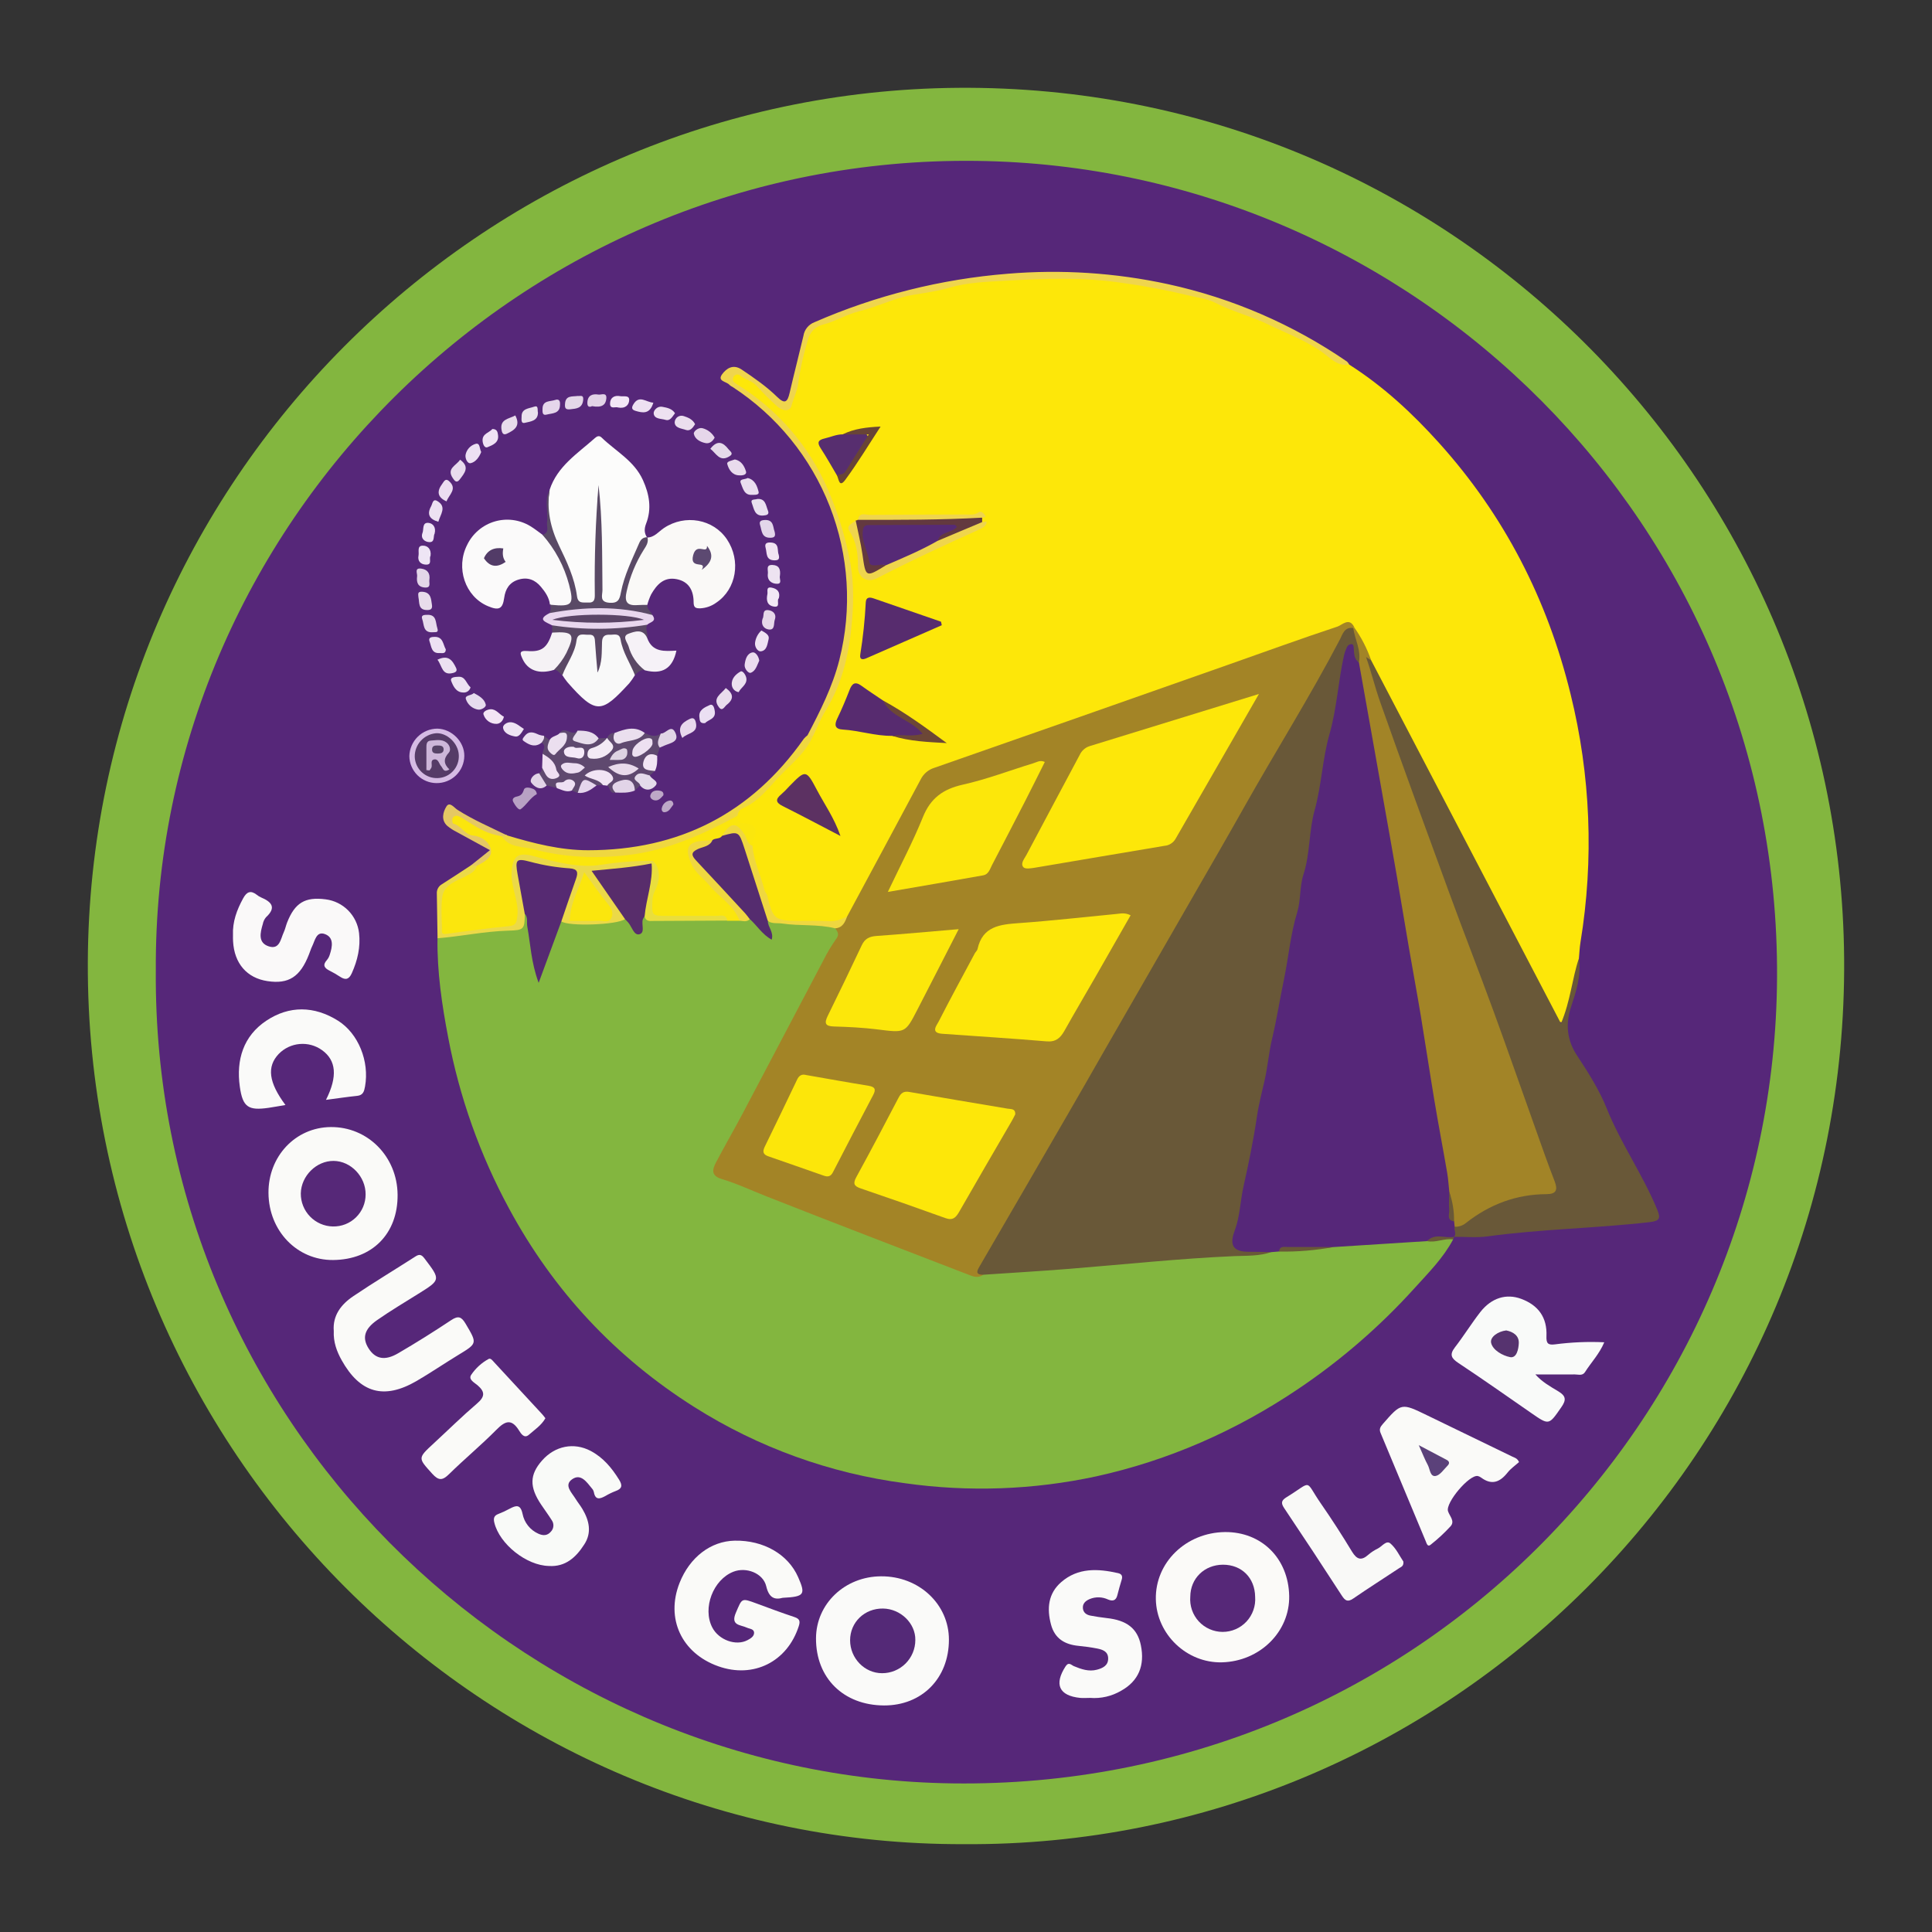 <svg width="88" height="88" viewBox="0 0 88 88" fill="none" xmlns="http://www.w3.org/2000/svg">
<rect x="0" y="0" width="88" height="88" fill="#333333" stroke="none"/>
<g clip-path="url(#clip0)">
<path fill-rule="evenodd" clip-rule="evenodd" d="M43.914 83.999C22.031 84.073 3.912 66.1 4 43.832C4.087 21.95 21.858 4.173 43.629 4C65.943 3.824 83.83 21.786 83.998 43.666C84.169 66.193 65.88 84.149 43.914 83.999Z" fill="#83B63F"/>
<path fill-rule="evenodd" clip-rule="evenodd" d="M7.097 44.193C6.982 23.978 23.722 7.083 44.455 7.328C64.406 7.565 81.052 23.864 80.942 44.523C80.835 64.71 64.338 81.505 43.409 81.231C23.558 80.972 6.932 64.603 7.097 44.193Z" fill="#562779"/>
<path fill-rule="evenodd" clip-rule="evenodd" d="M61.455 16.607C63 17.589 64.329 18.822 65.548 20.176C68.516 23.473 70.479 27.294 71.535 31.605C72.452 35.306 72.607 39.154 71.989 42.916C71.95 43.16 71.94 43.407 71.917 43.657C71.876 44.564 71.547 45.412 71.362 46.288C71.337 46.403 71.315 46.52 71.186 46.552C71.001 46.599 70.9 46.46 70.815 46.341C70.462 45.779 70.139 45.198 69.849 44.6C67.626 40.196 65.251 35.868 63.041 31.456C62.82 31.015 62.521 30.616 62.352 30.148C62.12 29.629 61.913 29.098 61.547 28.652C61.233 28.502 60.949 28.665 60.676 28.764C57.964 29.75 55.232 30.677 52.512 31.636C50.043 32.509 47.574 33.38 45.105 34.246C44.317 34.524 43.541 34.834 42.742 35.08C42.579 35.13 42.428 35.214 42.299 35.325C42.17 35.437 42.066 35.574 41.992 35.728C41.125 37.33 40.278 38.944 39.417 40.55C39.176 41.002 38.965 41.472 38.605 41.847C38.404 42.027 38.141 42.119 37.872 42.105C37.265 42.105 36.655 42.117 36.048 42.1C35.337 42.081 34.958 41.721 34.797 41.017C34.654 40.393 34.411 39.797 34.242 39.181C34.178 39.003 34.137 38.818 34.12 38.629C34.114 38.463 34.135 38.297 34.182 38.137C34.275 37.865 34.173 37.71 33.905 37.652C33.636 37.594 33.458 37.472 33.474 37.169C33.552 36.62 34.115 36.573 34.428 36.265C35.343 35.367 36.314 34.524 36.959 33.389C37.553 32.292 38.178 31.189 38.413 29.962C38.699 28.464 38.834 26.963 38.557 25.404C38.223 23.527 37.467 21.752 36.345 20.211C35.597 19.18 34.653 18.306 33.568 17.64C33.343 17.501 33.162 17.371 33.319 17.116C33.475 16.861 33.694 16.967 33.916 17.08C34.433 17.344 34.82 17.763 35.236 18.148C35.743 18.619 35.829 18.606 36.05 17.986C36.336 17.186 36.432 16.337 36.658 15.52C36.766 15.129 36.971 14.847 37.311 14.717C38.013 14.448 38.709 14.161 39.425 13.928C40.623 13.543 41.844 13.232 43.08 12.994C45.551 12.496 48.048 12.45 50.534 12.65C51.639 12.733 52.733 12.928 53.798 13.231C54.845 13.534 55.908 13.811 56.899 14.239C58.207 14.805 59.55 15.344 60.695 16.235C60.929 16.413 61.209 16.468 61.455 16.607Z" fill="#FDE709"/>
<path fill-rule="evenodd" clip-rule="evenodd" d="M66.189 56.452C65.74 57.3 65.066 57.971 64.429 58.675C62.852 60.42 61.067 61.965 59.115 63.276C56.3 65.168 53.24 66.518 49.934 67.246C47.072 67.863 44.122 67.969 41.222 67.559C37.81 67.113 34.535 65.929 31.627 64.09C28.027 61.816 25.213 58.8 23.183 55.041C21.863 52.603 20.929 49.976 20.414 47.252C20.129 45.769 19.906 44.261 19.927 42.737C20.35 42.423 20.868 42.476 21.344 42.41C21.884 42.336 22.428 42.225 22.978 42.249C23.441 42.272 23.747 42.125 23.834 41.643C24.182 41.542 24.128 41.833 24.145 41.996C24.229 42.8 24.415 43.587 24.526 44.434C24.711 43.693 25.023 43.044 25.252 42.36C25.314 42.174 25.345 41.94 25.617 41.91C25.759 41.966 25.904 42.04 26.056 42.008C26.82 41.845 27.61 41.985 28.37 41.813C28.747 41.737 28.776 42.151 29.025 42.276C29.246 42.144 28.985 41.581 29.508 41.708C30.407 41.871 31.311 41.745 32.211 41.781C32.493 41.793 32.776 41.781 33.058 41.781C33.243 41.773 33.434 41.781 33.621 41.785C33.808 41.79 33.967 41.785 34.141 41.77C34.571 41.935 34.752 42.359 35.054 42.603C35.078 42.399 34.654 42.121 35.088 41.88C36.043 42.114 37.032 41.972 37.991 42.119C38.371 42.418 38.269 42.728 38.066 43.096C36.306 46.291 34.658 49.55 32.886 52.74C32.56 53.328 32.616 53.43 33.256 53.679C35.399 54.513 37.545 55.33 39.676 56.192C41.173 56.797 42.712 57.294 44.201 57.922C44.453 58.029 44.685 57.958 44.925 57.901C47.981 57.633 51.05 57.429 54.109 57.16C55.354 57.05 56.609 57.104 57.844 56.898C57.979 56.865 58.117 56.849 58.255 56.851C59.102 56.851 59.939 56.748 60.778 56.654C62.16 56.62 63.525 56.307 64.915 56.376C65.152 56.397 65.391 56.378 65.622 56.32C65.823 56.289 66.03 56.275 66.189 56.452Z" fill="#83B63F"/>
<path fill-rule="evenodd" clip-rule="evenodd" d="M62.454 30.076C65.317 35.555 68.181 41.034 71.1 46.62C71.542 45.568 71.605 44.574 71.916 43.656C72.033 44.439 71.789 45.163 71.551 45.889C71.3 46.659 71.379 47.391 71.829 48.073C72.342 48.847 72.857 49.668 73.186 50.492C73.834 52.103 74.834 53.511 75.487 55.103C75.647 55.494 75.593 55.614 75.142 55.666C72.688 55.95 70.211 55.978 67.761 56.315C67.257 56.383 66.742 56.331 66.226 56.336L66.182 56.268C66.139 56.077 66.112 55.889 66.321 55.765C67.203 55.199 68.08 54.637 69.125 54.398C69.456 54.312 69.795 54.26 70.137 54.242C70.703 54.228 70.77 54.134 70.565 53.581C70.188 52.562 69.831 51.543 69.463 50.524C68.084 46.715 66.656 42.928 65.315 39.102C64.502 36.787 63.615 34.5 62.778 32.193C62.545 31.55 62.419 30.872 62.11 30.255C62.049 30.131 61.973 29.936 62.168 29.862C62.323 29.796 62.38 29.972 62.454 30.076Z" fill="#695838"/>
<path fill-rule="evenodd" clip-rule="evenodd" d="M25.034 22.312C25.388 21.23 26.314 20.654 27.098 19.953C27.195 19.865 27.298 19.828 27.398 19.926C28.046 20.555 28.888 20.987 29.286 21.871C29.579 22.519 29.692 23.176 29.429 23.851C29.337 24.09 29.341 24.286 29.478 24.489C29.463 24.518 29.447 24.548 29.432 24.581C29.025 25.265 28.714 26.001 28.506 26.769C28.469 26.897 28.428 27.024 28.399 27.153C28.323 27.495 28.1 27.61 27.773 27.595C27.407 27.576 27.282 27.343 27.276 27.025C27.256 26.057 27.211 25.086 27.293 24.123C27.342 23.537 27.154 22.96 27.256 22.548C27.34 23.775 27.219 25.161 27.256 26.55C27.267 26.759 27.257 26.968 27.227 27.175C27.182 27.434 27.032 27.58 26.765 27.595C26.497 27.61 26.232 27.572 26.173 27.275C25.975 26.276 25.469 25.397 25.128 24.454C24.879 23.758 24.932 23.028 25.034 22.312Z" fill="#FCFCFB"/>
<path fill-rule="evenodd" clip-rule="evenodd" d="M58.721 72.693C58.751 74.326 57.382 75.675 55.654 75.717C54.056 75.755 52.68 74.443 52.647 72.845C52.613 71.171 54.017 69.806 55.795 69.783C57.464 69.77 58.687 70.982 58.721 72.693Z" fill="#FBFAF8"/>
<path fill-rule="evenodd" clip-rule="evenodd" d="M43.222 74.687C43.222 76.447 41.989 77.688 40.264 77.681C38.418 77.672 37.161 76.43 37.168 74.624C37.173 73.049 38.482 71.806 40.131 71.799C41.856 71.787 43.225 73.069 43.222 74.687Z" fill="#FAFAF9"/>
<path fill-rule="evenodd" clip-rule="evenodd" d="M15.17 57.392C13.532 57.404 12.244 56.069 12.229 54.343C12.213 52.675 13.454 51.352 15.06 51.336C16.747 51.318 18.094 52.678 18.11 54.415C18.127 56.192 16.953 57.379 15.17 57.392Z" fill="#FAFAF8"/>
<path fill-rule="evenodd" clip-rule="evenodd" d="M35.652 72.778C35.287 72.878 35.028 72.788 34.901 72.252C34.759 71.651 33.986 71.363 33.407 71.589C32.481 71.95 31.989 73.248 32.442 74.127C32.737 74.701 33.523 74.986 34.049 74.706C34.183 74.635 34.338 74.544 34.347 74.388C34.358 74.19 34.147 74.198 34.018 74.137C33.729 74.001 33.261 74.05 33.52 73.452C33.805 72.793 33.76 72.778 34.462 73.037C35.031 73.248 35.601 73.461 36.177 73.652C36.413 73.73 36.46 73.828 36.384 74.066C35.863 75.693 34.319 76.467 32.713 75.895C31.042 75.299 30.312 73.722 30.954 72.097C31.417 70.929 32.376 70.195 33.468 70.175C34.777 70.151 35.897 70.796 36.353 71.834C36.705 72.632 36.643 72.728 35.652 72.778Z" fill="#FAFAF8"/>
<path fill-rule="evenodd" clip-rule="evenodd" d="M73.072 61.139C72.85 61.672 72.475 62.054 72.197 62.494C72.08 62.68 71.889 62.602 71.726 62.603C71.14 62.608 70.553 62.603 69.936 62.603C70.227 62.939 70.619 63.158 70.991 63.381C71.34 63.593 71.338 63.778 71.118 64.094C70.547 64.918 70.563 64.928 69.748 64.363C68.645 63.599 67.544 62.822 66.425 62.081C66.108 61.87 66.012 61.705 66.267 61.373C66.673 60.849 67.022 60.281 67.429 59.759C67.939 59.11 68.615 58.91 69.291 59.162C70.073 59.454 70.475 60.013 70.439 60.855C70.425 61.187 70.506 61.276 70.827 61.234C71.571 61.136 72.322 61.104 73.072 61.139V61.139Z" fill="#F9FAF9"/>
<path fill-rule="evenodd" clip-rule="evenodd" d="M15.203 60.627C15.146 59.922 15.535 59.413 16.093 59.039C17.018 58.415 17.982 57.835 18.924 57.23C19.109 57.11 19.207 57.15 19.337 57.323C20.078 58.298 20.078 58.292 19.046 58.936C18.418 59.328 17.781 59.708 17.174 60.131C16.585 60.543 16.489 60.952 16.795 61.428C17.102 61.904 17.536 61.992 18.138 61.638C18.957 61.16 19.762 60.655 20.553 60.129C20.877 59.915 21.021 59.977 21.21 60.297C21.742 61.199 21.753 61.184 20.855 61.729C20.222 62.114 19.611 62.533 18.97 62.905C17.489 63.763 16.4 63.455 15.561 61.954C15.339 61.554 15.18 61.127 15.203 60.627Z" fill="#FAFAF8"/>
<path fill-rule="evenodd" clip-rule="evenodd" d="M69.19 66.596C69.023 66.745 68.814 66.888 68.664 67.078C68.321 67.51 67.949 67.661 67.467 67.305C67.422 67.27 67.37 67.245 67.314 67.231C66.921 67.157 65.833 68.451 65.955 68.833C66.025 69.055 66.28 69.283 66.074 69.517C65.792 69.824 65.486 70.108 65.158 70.365C65.025 70.473 64.983 70.303 64.941 70.202C64.255 68.555 63.569 66.91 62.882 65.266C62.811 65.097 62.873 64.988 62.984 64.862C63.829 63.895 63.827 63.894 65.002 64.465C66.299 65.096 67.595 65.724 68.891 66.35C68.999 66.399 69.113 66.424 69.19 66.596Z" fill="#FAFAF8"/>
<path fill-rule="evenodd" clip-rule="evenodd" d="M10.612 42.595C10.586 41.986 10.787 41.444 11.075 40.918C11.24 40.615 11.418 40.541 11.697 40.757C11.756 40.805 11.821 40.845 11.891 40.876C12.369 41.078 12.603 41.333 12.115 41.781C12.042 41.869 11.992 41.974 11.971 42.086C11.854 42.482 11.739 42.941 12.24 43.105C12.741 43.269 12.783 42.765 12.927 42.457C12.991 42.32 13.02 42.168 13.075 42.026C13.429 41.121 13.895 40.84 14.835 40.964C15.224 41.013 15.585 41.191 15.861 41.47C16.136 41.749 16.31 42.112 16.355 42.502C16.427 43.142 16.286 43.742 16.025 44.326C15.901 44.604 15.748 44.658 15.498 44.494C15.34 44.39 15.175 44.295 15.006 44.21C14.773 44.093 14.685 43.957 14.888 43.731C14.949 43.658 14.994 43.573 15.021 43.482C15.138 43.123 15.22 42.7 14.798 42.546C14.408 42.403 14.347 42.843 14.218 43.102C14.159 43.22 14.125 43.349 14.073 43.472C13.674 44.496 13.147 44.836 12.18 44.688C11.244 44.547 10.671 43.882 10.616 42.877C10.608 42.785 10.613 42.689 10.612 42.595Z" fill="#FAF9F9"/>
<path fill-rule="evenodd" clip-rule="evenodd" d="M49.652 77.337C49.501 77.337 49.348 77.35 49.198 77.337C48.236 77.238 48.005 76.72 48.534 75.902C48.68 75.677 48.8 75.843 48.912 75.89C49.251 76.031 49.594 76.15 49.962 76.053C50.223 75.983 50.482 75.868 50.475 75.534C50.47 75.218 50.219 75.136 49.971 75.087C49.693 75.033 49.411 74.994 49.128 74.967C48.503 74.907 48.045 74.64 47.873 73.999C47.677 73.271 47.74 72.582 48.336 72.064C49.101 71.398 50.01 71.446 50.928 71.654C51.086 71.69 51.143 71.785 51.093 71.948C51.021 72.184 50.953 72.422 50.893 72.662C50.833 72.901 50.689 72.947 50.47 72.855C50.34 72.794 50.199 72.76 50.055 72.757C49.912 72.753 49.769 72.779 49.636 72.834C49.451 72.912 49.302 73.037 49.325 73.261C49.346 73.456 49.489 73.555 49.671 73.589C49.913 73.633 50.157 73.674 50.401 73.7C51.327 73.798 51.808 74.176 51.963 74.931C52.156 75.858 51.858 76.569 51.07 77.009C50.642 77.261 50.147 77.376 49.652 77.337V77.337Z" fill="#FAFAF9"/>
<path fill-rule="evenodd" clip-rule="evenodd" d="M25 71.328C23.981 71.308 22.756 70.334 22.517 69.359C22.468 69.16 22.498 69.034 22.702 68.958C22.879 68.89 23.051 68.81 23.218 68.718C23.509 68.564 23.707 68.51 23.802 68.955C23.841 69.152 23.926 69.338 24.052 69.495C24.177 69.652 24.339 69.777 24.523 69.859C24.729 69.951 24.926 69.959 25.091 69.766C25.159 69.697 25.199 69.606 25.206 69.51C25.213 69.414 25.186 69.319 25.13 69.241C24.979 69 24.808 68.772 24.651 68.537C24.108 67.729 24.12 67.171 24.69 66.524C25.277 65.857 26.138 65.685 26.9 66.085C27.474 66.387 27.867 66.863 28.203 67.405C28.362 67.663 28.333 67.813 28.039 67.916C27.878 67.978 27.723 68.053 27.576 68.14C27.328 68.276 27.113 68.342 27.048 67.955C27.034 67.899 27.007 67.848 26.968 67.805C26.728 67.515 26.459 67.094 26.055 67.382C25.676 67.651 26.043 67.985 26.212 68.263C26.311 68.424 26.433 68.572 26.529 68.734C26.838 69.256 26.965 69.807 26.614 70.345C26.243 70.924 25.766 71.378 25 71.328Z" fill="#F9FAF8"/>
<path fill-rule="evenodd" clip-rule="evenodd" d="M14.848 50.097C15.388 49.027 15.311 48.295 14.671 47.835C14.376 47.621 14.014 47.521 13.651 47.553C13.288 47.584 12.948 47.745 12.695 48.006C12.147 48.584 12.232 49.298 13.002 50.331C12.733 50.376 12.484 50.423 12.233 50.46C11.308 50.593 11.054 50.429 10.923 49.494C10.753 48.276 11.083 47.191 12.127 46.494C13.171 45.796 14.315 45.811 15.4 46.494C16.326 47.077 16.832 48.346 16.627 49.487C16.588 49.702 16.544 49.888 16.267 49.915C15.82 49.961 15.373 50.029 14.848 50.097Z" fill="#FAFAF9"/>
<path fill-rule="evenodd" clip-rule="evenodd" d="M61.456 16.607C61.067 16.671 60.795 16.499 60.496 16.251C59.701 15.59 58.72 15.244 57.803 14.796C57.014 14.412 56.136 14.194 55.361 13.795C54.962 13.591 54.534 13.56 54.143 13.458C53.162 13.219 52.17 13.03 51.17 12.893C49.352 12.615 47.541 12.687 45.747 12.79C44.932 12.837 44.056 12.862 43.215 13.113C42.692 13.268 42.088 13.343 41.525 13.442C40.715 13.586 39.951 13.979 39.147 14.174C38.566 14.315 38.066 14.637 37.495 14.783C37.347 14.817 37.209 14.887 37.094 14.988C36.98 15.089 36.892 15.217 36.839 15.36C36.618 16.049 36.456 16.756 36.355 17.474C36.308 17.837 36.138 18.147 36.05 18.487C35.975 18.777 35.62 18.709 35.402 18.511C35.076 18.222 34.767 17.915 34.476 17.59C34.266 17.349 33.958 17.295 33.722 17.108C33.697 17.085 33.667 17.069 33.634 17.061C33.601 17.054 33.566 17.055 33.533 17.064C33.501 17.073 33.471 17.091 33.447 17.114C33.423 17.138 33.405 17.168 33.396 17.2C33.347 17.348 33.425 17.419 33.562 17.503C35.41 18.635 36.861 20.313 37.715 22.305C38.132 23.274 38.452 24.282 38.669 25.314C38.886 26.302 38.89 27.272 38.813 28.23C38.697 29.672 38.396 31.095 37.609 32.362C37.383 32.723 37.226 33.127 37.038 33.51C37 33.538 36.953 33.552 36.905 33.549C36.858 33.546 36.813 33.526 36.779 33.494C37.358 32.388 37.922 31.28 38.232 30.053C38.819 27.733 38.665 25.288 37.793 23.06C36.922 20.832 35.375 18.932 33.37 17.627C33.318 17.604 33.271 17.573 33.23 17.535C33.105 17.374 32.65 17.375 32.892 17.046C33.086 16.782 33.39 16.57 33.78 16.831C34.348 17.212 34.912 17.602 35.401 18.081C35.754 18.427 35.872 18.306 35.966 17.896C36.167 17.027 36.392 16.163 36.596 15.294C36.617 15.156 36.675 15.026 36.764 14.917C36.852 14.809 36.967 14.726 37.098 14.676C39.888 13.458 42.86 12.712 45.894 12.469C48.34 12.264 50.803 12.423 53.201 12.943C56.123 13.579 58.893 14.778 61.358 16.472C61.398 16.511 61.431 16.557 61.456 16.607V16.607Z" fill="#EFD54D"/>
<path fill-rule="evenodd" clip-rule="evenodd" d="M29.48 24.484C29.811 24.477 29.999 24.213 30.243 24.05C31.206 23.409 32.492 23.641 33.113 24.569C33.761 25.539 33.542 26.833 32.63 27.447C32.414 27.606 32.156 27.697 31.889 27.709C31.691 27.709 31.594 27.683 31.593 27.431C31.593 26.918 31.392 26.496 30.831 26.382C30.241 26.262 29.914 26.628 29.657 27.077C29.584 27.23 29.526 27.389 29.482 27.553C29.296 27.732 29.068 27.728 28.842 27.694C28.484 27.639 28.32 27.453 28.398 27.061C28.583 26.12 28.991 25.277 29.491 24.467L29.48 24.484Z" fill="#FAF9F7"/>
<path fill-rule="evenodd" clip-rule="evenodd" d="M25.048 27.529C25.009 27.213 24.835 26.963 24.64 26.73C24.374 26.411 24.038 26.275 23.621 26.399C23.204 26.523 23.019 26.828 22.964 27.238C22.895 27.737 22.723 27.822 22.223 27.609C21.188 27.174 20.741 25.865 21.281 24.813C21.404 24.559 21.579 24.334 21.794 24.152C22.008 23.97 22.259 23.834 22.529 23.754C22.799 23.674 23.083 23.651 23.362 23.687C23.642 23.723 23.91 23.817 24.152 23.963C24.346 24.078 24.522 24.224 24.707 24.355C25.564 24.872 25.73 25.796 26.048 26.631C26.067 26.682 26.055 26.744 26.073 26.797C26.165 27.07 26.278 27.371 25.98 27.568C25.682 27.765 25.348 27.79 25.048 27.529Z" fill="#FBFAFA"/>
<path fill-rule="evenodd" clip-rule="evenodd" d="M24.842 64.599C24.657 64.927 24.349 65.123 24.086 65.355C23.875 65.54 23.726 65.292 23.64 65.155C23.299 64.609 23.011 64.718 22.611 65.123C21.918 65.825 21.154 66.456 20.452 67.147C20.15 67.446 19.974 67.443 19.686 67.125C19.038 66.406 19.019 66.424 19.755 65.744C20.41 65.14 21.046 64.512 21.723 63.933C22.078 63.629 22.113 63.409 21.754 63.099C21.617 62.979 21.317 62.838 21.463 62.621C21.665 62.321 21.936 62.074 22.253 61.9C22.346 61.852 22.421 61.954 22.486 62.026C23.219 62.821 23.953 63.614 24.688 64.407C24.74 64.46 24.781 64.522 24.842 64.599Z" fill="#FAFAF8"/>
<path fill-rule="evenodd" clip-rule="evenodd" d="M63.922 71.127C63.945 71.34 63.816 71.371 63.726 71.43C63.032 71.893 62.328 72.335 61.643 72.808C61.382 72.988 61.267 72.908 61.116 72.675C60.252 71.339 59.376 70.009 58.488 68.686C58.329 68.449 58.377 68.333 58.6 68.196C59.82 67.446 59.402 67.383 60.162 68.48C60.659 69.196 61.132 69.931 61.583 70.676C61.804 71.039 62.011 71.099 62.329 70.813C62.458 70.702 62.601 70.609 62.755 70.535C62.946 70.442 63.146 70.139 63.333 70.304C63.594 70.529 63.752 70.876 63.922 71.127Z" fill="#F9F9F7"/>
<path fill-rule="evenodd" clip-rule="evenodd" d="M28.921 30.751C28.844 30.88 28.758 31.004 28.663 31.121C27.401 32.492 27.158 32.57 25.844 31.073C25.761 30.97 25.684 30.862 25.613 30.75C25.497 30.602 25.566 30.462 25.637 30.327C25.832 29.98 25.985 29.611 26.094 29.228C26.186 28.873 26.439 28.755 26.787 28.789C27.136 28.823 27.21 29.052 27.25 29.339C27.343 29.98 27.343 30.129 27.192 30.607C27.334 30.263 27.332 30.224 27.295 29.686C27.271 29.333 27.175 28.932 27.665 28.802C28.078 28.692 28.337 28.875 28.498 29.422C28.636 29.87 28.985 30.246 28.921 30.751Z" fill="#F9F9F9"/>
<path fill-rule="evenodd" clip-rule="evenodd" d="M28.47 41.864C28.118 42.131 25.865 42.208 25.564 41.965C25.394 41.502 25.671 41.122 25.817 40.727C26.172 39.766 26.188 39.764 25.205 39.625C24.849 39.584 24.496 39.512 24.152 39.412C23.781 39.293 23.656 39.436 23.732 39.8C23.825 40.263 23.94 40.726 23.996 41.189C24.015 41.342 24.019 41.492 23.904 41.616C23.895 42.336 23.873 42.369 23.138 42.391C22.059 42.422 21.002 42.651 19.93 42.736C19.919 42.057 19.909 41.377 19.897 40.699C19.892 40.614 19.911 40.529 19.952 40.454C19.993 40.379 20.054 40.318 20.128 40.276C20.57 39.998 21.009 39.704 21.45 39.416C21.493 39.393 21.541 39.38 21.591 39.378C21.64 39.377 21.689 39.388 21.733 39.409C21.862 39.826 21.533 39.97 21.27 40.064C20.375 40.385 20.204 41.053 20.288 41.887C20.313 42.13 20.358 42.25 20.648 42.267C21.475 42.314 22.258 42.039 23.069 41.983C23.274 41.969 23.355 41.821 23.37 41.63C23.39 41.383 23.411 41.129 23.317 40.898C23.163 40.516 23.149 40.122 23.155 39.722C23.169 38.912 23.426 38.644 24.203 38.864C24.943 39.074 25.709 38.987 26.441 39.228C26.826 39.355 27.266 39.303 27.677 39.177C28.325 38.98 28.983 39 29.642 39.125C29.67 39.138 29.694 39.158 29.712 39.183C29.73 39.208 29.742 39.237 29.746 39.267C29.679 39.458 29.503 39.492 29.341 39.531C28.693 39.685 28.034 39.704 27.38 39.792C27.313 39.798 27.244 39.798 27.177 39.792C27.521 40.182 27.869 40.718 28.237 41.24C28.366 41.424 28.488 41.621 28.47 41.864Z" fill="#EBD948"/>
<path fill-rule="evenodd" clip-rule="evenodd" d="M27.267 33.631L27.658 33.612C27.697 34.057 27.169 34.01 27.036 34.315C27.637 34.344 27.726 34.241 27.657 33.612C27.681 33.542 27.726 33.483 27.787 33.441C27.848 33.4 27.92 33.38 27.994 33.384C28.112 33.64 28.278 33.742 28.571 33.63C28.827 33.522 29.093 33.44 29.365 33.385C29.605 33.497 29.846 33.602 30.098 33.411C30.222 33.635 30.072 33.839 30.052 34.053C30.012 34.178 29.972 34.303 29.933 34.424C29.358 34.702 29.358 34.702 29.831 35.115L29.601 35.318C29.398 35.417 29.093 35.416 29.158 35.775L28.914 36.006C28.405 35.569 28.322 35.577 28.033 36.098C27.756 36.172 27.802 35.873 27.663 35.783C27.692 35.267 27.633 35.215 26.972 35.197C27.081 35.454 27.475 35.447 27.462 35.761L27.167 35.772C26.764 35.587 26.502 35.763 26.308 36.112L26.046 36.005C25.883 35.56 25.626 35.715 25.364 35.897L24.898 35.773C24.665 35.662 24.517 35.495 24.555 35.218C24.66 35.164 24.681 35.064 24.696 34.961C24.914 34.93 24.941 35.244 25.192 35.218C25.245 34.803 24.821 34.643 24.714 34.33C24.714 34.16 24.911 33.972 24.664 33.826C24.62 33.692 24.697 33.6 24.777 33.509L25.032 33.714C25.159 33.815 25.011 34.204 25.316 34.069C25.568 33.957 25.772 33.698 25.496 33.384C25.726 33.04 26.074 33.587 26.308 33.276C26.285 33.608 26.43 33.751 26.771 33.696C26.934 33.674 27.103 33.67 27.267 33.631Z" fill="#5F496F"/>
<path fill-rule="evenodd" clip-rule="evenodd" d="M25.049 27.529C25.066 27.537 25.084 27.544 25.102 27.548C26.064 27.64 26.156 27.541 25.922 26.636C25.7 25.792 25.284 25.012 24.707 24.358C25.045 24.272 24.892 23.997 24.917 23.797C24.983 23.303 24.773 22.788 25.036 22.309C24.89 23.206 25.073 24.041 25.464 24.852C25.819 25.587 26.173 26.334 26.281 27.153C26.328 27.512 26.559 27.431 26.776 27.445C27.093 27.469 27.096 27.273 27.092 27.046C27.072 25.393 27.128 23.742 27.262 22.094C27.447 23.685 27.424 25.283 27.441 26.879C27.441 27.104 27.29 27.421 27.758 27.455C28.149 27.483 28.221 27.313 28.281 26.987C28.432 26.198 28.795 25.48 29.11 24.747C29.187 24.562 29.295 24.469 29.489 24.469C29.553 24.695 29.436 24.864 29.322 25.042C28.959 25.619 28.697 26.253 28.547 26.919C28.436 27.382 28.531 27.6 29.033 27.561C29.181 27.55 29.331 27.554 29.48 27.551C29.471 27.747 29.637 27.851 29.714 28.002C29.318 28.236 28.939 27.978 28.566 27.927C27.526 27.785 26.498 27.849 25.467 27.978C25.314 27.997 25.168 28.027 25.038 27.914C25.066 27.854 25.081 27.789 25.083 27.723C25.085 27.657 25.073 27.591 25.049 27.529V27.529Z" fill="#5A4A66"/>
<path fill-rule="evenodd" clip-rule="evenodd" d="M36.776 33.494L37.035 33.51C36.712 34.279 36.064 34.779 35.509 35.357C35 35.888 34.564 36.498 33.854 36.805C33.782 36.832 33.719 36.879 33.674 36.941C33.628 37.002 33.601 37.076 33.596 37.153C33.152 37.649 32.539 37.871 31.964 38.142C29.976 39.078 27.866 39.271 25.714 39.077C24.924 39.005 24.144 38.846 23.389 38.6C23.151 38.524 22.797 38.479 22.842 38.072C22.877 38.037 22.923 38.016 22.973 38.013C23.022 38.01 23.071 38.025 23.11 38.056C24.314 38.416 25.524 38.727 26.786 38.727C30.931 38.727 34.222 37.053 36.615 33.648C36.664 33.592 36.718 33.54 36.776 33.494V33.494Z" fill="#EFD740"/>
<path fill-rule="evenodd" clip-rule="evenodd" d="M28.921 30.751C28.707 30.21 28.366 29.721 28.267 29.133C28.214 28.815 27.969 28.92 27.776 28.911C27.553 28.901 27.433 28.98 27.422 29.233C27.401 29.697 27.444 30.173 27.216 30.633C27.178 30.182 27.134 29.732 27.106 29.281C27.094 29.078 27.092 28.89 26.812 28.91C26.59 28.928 26.307 28.79 26.257 29.188C26.181 29.761 25.813 30.222 25.617 30.75C25.484 30.677 25.417 30.5 25.232 30.511C25.259 30.147 25.578 29.94 25.701 29.623C25.909 29.087 25.899 29.039 25.36 28.902C25.287 28.882 25.218 28.851 25.155 28.809L25.146 28.472C25.184 28.429 25.232 28.396 25.285 28.375C25.338 28.355 25.395 28.347 25.452 28.352C26.67 28.474 27.898 28.468 29.115 28.337C29.181 28.326 29.248 28.331 29.312 28.349C29.377 28.368 29.436 28.401 29.485 28.446C29.369 28.652 29.533 28.859 29.485 29.065C29.234 29.085 28.93 28.787 28.752 29.055C28.574 29.324 28.875 29.571 28.956 29.831C29.036 30.091 29.389 30.201 29.379 30.526C29.164 30.487 29.046 30.627 28.921 30.751Z" fill="#5A4865"/>
<path fill-rule="evenodd" clip-rule="evenodd" d="M29.48 28.455C28.044 28.693 26.581 28.702 25.143 28.481C24.887 28.337 24.422 28.231 25.036 27.925C26.601 27.635 28.162 27.593 29.713 28.012C29.939 28.312 29.608 28.329 29.48 28.455Z" fill="#E8D6EE"/>
<path fill-rule="evenodd" clip-rule="evenodd" d="M25.151 28.814C26.117 28.753 26.209 28.886 25.799 29.74C25.652 30.026 25.46 30.286 25.232 30.512C24.557 30.724 24.036 30.539 23.795 30.001C23.696 29.78 23.623 29.622 24.015 29.653C24.686 29.707 24.93 29.496 25.151 28.814Z" fill="#F5F2F5"/>
<path fill-rule="evenodd" clip-rule="evenodd" d="M29.371 30.531C29.01 30.259 28.75 29.875 28.63 29.439C28.577 29.258 28.317 28.982 28.623 28.867C28.901 28.765 29.29 28.616 29.482 29.069C29.721 29.723 30.276 29.661 30.81 29.635C30.638 30.449 30.168 30.736 29.371 30.531Z" fill="#F6F2F7"/>
<path fill-rule="evenodd" clip-rule="evenodd" d="M23.108 38.056L22.85 38.085C22.365 38.251 21.979 37.972 21.591 37.77C21.377 37.659 21.186 37.497 20.903 37.392C21.14 37.678 21.461 37.883 21.821 37.976C22.244 38.101 22.595 38.572 22.479 38.85C22.347 39.164 22.192 39.524 21.724 39.435L21.446 39.42L22.316 38.723C21.784 38.434 21.297 38.167 20.803 37.896C20.65 37.82 20.506 37.727 20.373 37.618C20.074 37.347 20.183 36.979 20.332 36.736C20.481 36.492 20.685 36.79 20.839 36.888C21.56 37.348 22.345 37.681 23.108 38.056Z" fill="#E5C864"/>
<path fill-rule="evenodd" clip-rule="evenodd" d="M19.872 35.669C19.548 35.665 19.238 35.534 19.009 35.305C18.78 35.075 18.649 34.766 18.645 34.441C18.653 34.108 18.791 33.79 19.029 33.556C19.267 33.322 19.587 33.19 19.921 33.188C20.58 33.204 21.155 33.784 21.149 34.429C21.148 34.595 21.113 34.758 21.048 34.911C20.983 35.063 20.888 35.201 20.77 35.316C20.651 35.431 20.51 35.522 20.356 35.582C20.202 35.643 20.038 35.672 19.872 35.669V35.669Z" fill="#D5BBE4"/>
<path fill-rule="evenodd" clip-rule="evenodd" d="M29.369 33.385C29.111 33.775 28.636 33.696 28.274 33.856C28.061 33.948 27.849 33.692 27.996 33.384C28.451 33.215 28.906 33.047 29.369 33.385Z" fill="#EADFEE"/>
<path fill-rule="evenodd" clip-rule="evenodd" d="M27.466 35.763C27.267 35.485 26.899 35.506 26.633 35.324C26.974 34.974 27.68 34.994 27.887 35.342C28.038 35.595 27.725 35.63 27.663 35.785L27.466 35.763Z" fill="#F1E4F4"/>
<path fill-rule="evenodd" clip-rule="evenodd" d="M25.496 33.389C25.688 33.365 25.866 33.313 25.818 33.642C25.77 33.988 25.472 34.117 25.297 34.349C25.23 34.442 25.131 34.349 25.061 34.283C24.865 34.104 24.957 33.912 25.031 33.72C25.121 33.517 25.37 33.539 25.496 33.389Z" fill="#EBDFEF"/>
<path fill-rule="evenodd" clip-rule="evenodd" d="M24.45 36.171C24.154 36.335 23.987 36.662 23.715 36.859C23.622 36.925 23.456 36.674 23.378 36.526C23.299 36.377 23.429 36.304 23.535 36.283C23.72 36.244 23.801 36.168 23.861 35.974C23.906 35.826 24.122 35.87 24.267 35.926C24.319 35.944 24.364 35.977 24.396 36.02C24.429 36.064 24.447 36.117 24.45 36.171Z" fill="#B8A1C4"/>
<path fill-rule="evenodd" clip-rule="evenodd" d="M27.267 33.631C26.968 34.078 26.518 33.862 26.195 33.767C25.928 33.688 26.246 33.448 26.308 33.28C26.671 33.279 27.025 33.301 27.267 33.631Z" fill="#E8DDEC"/>
<path fill-rule="evenodd" clip-rule="evenodd" d="M24.714 34.335C25.003 34.505 25.279 34.689 25.34 35.056C25.359 35.181 25.61 35.309 25.379 35.427C25.215 35.509 25.008 35.513 24.878 35.313C24.809 35.204 24.756 35.083 24.693 34.967C24.701 34.756 24.708 34.545 24.714 34.335Z" fill="#EFDFF2"/>
<path fill-rule="evenodd" clip-rule="evenodd" d="M30.051 34.053C29.875 33.825 30.026 33.62 30.097 33.411C30.323 33.431 30.56 32.987 30.745 33.342C30.983 33.794 30.534 33.84 30.257 33.963L30.051 34.053Z" fill="#E1D4E6"/>
<path fill-rule="evenodd" clip-rule="evenodd" d="M29.158 35.779C29.147 35.603 28.766 35.556 28.962 35.332C29.14 35.128 29.385 35.277 29.6 35.321C29.667 35.495 30.033 35.58 29.861 35.784C29.69 35.989 29.39 36.061 29.158 35.779Z" fill="#E4DBEA"/>
<path fill-rule="evenodd" clip-rule="evenodd" d="M28.033 36.1C27.682 35.734 28.1 35.609 28.273 35.555C28.616 35.446 28.909 35.563 28.913 36.01C28.628 36.127 28.33 36.11 28.033 36.1Z" fill="#E2D4E8"/>
<path fill-rule="evenodd" clip-rule="evenodd" d="M26.962 18.498C26.974 18.498 26.741 18.632 26.754 18.334C26.768 18.003 26.986 17.928 27.258 17.972C27.389 17.992 27.646 17.849 27.617 18.157C27.591 18.441 27.415 18.584 26.962 18.498Z" fill="#E2D3E7"/>
<path fill-rule="evenodd" clip-rule="evenodd" d="M21.583 31.567C21.836 31.7 22.073 31.845 22.127 32.098C22.151 32.209 21.921 32.34 21.785 32.324C21.655 32.304 21.533 32.248 21.433 32.163C21.334 32.078 21.259 31.966 21.22 31.841C21.163 31.657 21.467 31.69 21.583 31.567Z" fill="#E7DBEE"/>
<path fill-rule="evenodd" clip-rule="evenodd" d="M21.433 31.306C21.415 31.381 21.369 31.446 21.305 31.49C21.241 31.534 21.163 31.552 21.087 31.542C20.772 31.534 20.641 31.248 20.554 31.026C20.477 30.828 20.759 30.835 20.873 30.826C21.203 30.798 21.24 31.148 21.433 31.306Z" fill="#EDE2F2"/>
<path fill-rule="evenodd" clip-rule="evenodd" d="M34.055 21.773C34.383 21.848 34.488 22.136 34.552 22.396C34.595 22.568 34.361 22.533 34.248 22.54C33.889 22.563 33.836 22.226 33.743 22.011C33.65 21.796 33.932 21.851 34.055 21.773Z" fill="#E9DDEF"/>
<path fill-rule="evenodd" clip-rule="evenodd" d="M34.583 30.091C34.483 30.294 34.425 30.571 34.186 30.647C34.093 30.675 33.894 30.462 33.918 30.271C33.949 30.035 34.021 29.762 34.28 29.715C34.405 29.692 34.556 29.884 34.583 30.091Z" fill="#EBDBEF"/>
<path fill-rule="evenodd" clip-rule="evenodd" d="M20.956 20.938C21.419 21.274 21.154 21.556 20.934 21.847C20.791 22.032 20.7 21.884 20.635 21.792C20.311 21.336 20.793 21.203 20.956 20.938Z" fill="#E9DBEE"/>
<path fill-rule="evenodd" clip-rule="evenodd" d="M19.703 28.799C19.261 28.822 19.321 28.445 19.233 28.205C19.16 28.006 19.325 28.007 19.465 28.004C19.897 27.993 19.835 28.357 19.918 28.604C20 28.852 19.81 28.779 19.703 28.799Z" fill="#E7DAEC"/>
<path fill-rule="evenodd" clip-rule="evenodd" d="M32.552 19.933C32.459 20.111 32.309 20.216 32.142 20.184C31.902 20.138 31.652 20.005 31.603 19.758C31.582 19.65 31.808 19.462 31.986 19.501C32.105 19.53 32.217 19.584 32.314 19.658C32.412 19.732 32.493 19.826 32.552 19.933V19.933Z" fill="#E6D6EA"/>
<path fill-rule="evenodd" clip-rule="evenodd" d="M35.279 24.201C35.343 24.434 35.274 24.488 35.099 24.494C34.682 24.507 34.702 24.174 34.622 23.92C34.562 23.735 34.673 23.695 34.827 23.686C35.252 23.661 35.202 24.015 35.279 24.201Z" fill="#E3D6EA"/>
<path fill-rule="evenodd" clip-rule="evenodd" d="M33.47 20.928C33.767 20.98 33.905 21.235 33.977 21.466C34.035 21.651 33.771 21.663 33.65 21.651C33.349 21.636 33.193 21.384 33.127 21.142C33.089 21.008 33.33 20.983 33.47 20.928Z" fill="#E9DBED"/>
<path fill-rule="evenodd" clip-rule="evenodd" d="M31.08 33.614C30.826 33.124 31.068 32.918 31.406 32.751C31.572 32.668 31.651 32.731 31.691 32.891C31.823 33.409 31.325 33.365 31.08 33.614Z" fill="#E8D8ED"/>
<path fill-rule="evenodd" clip-rule="evenodd" d="M21.919 20.588C21.827 20.822 21.669 21.043 21.445 21.096C21.282 21.134 21.184 20.871 21.204 20.725C21.225 20.605 21.28 20.494 21.362 20.404C21.444 20.314 21.549 20.249 21.667 20.216C21.871 20.159 21.839 20.446 21.919 20.588Z" fill="#EDE0F3"/>
<path fill-rule="evenodd" clip-rule="evenodd" d="M19.557 26.417C19.537 26.558 19.649 26.78 19.351 26.761C19.016 26.738 18.965 26.504 18.999 26.245C19.016 26.12 18.861 25.858 19.184 25.899C19.478 25.938 19.602 26.123 19.557 26.417Z" fill="#E3D6E8"/>
<path fill-rule="evenodd" clip-rule="evenodd" d="M35.524 26.232C35.483 26.331 35.647 26.589 35.401 26.591C35.156 26.594 34.933 26.445 34.975 26.128C34.997 25.971 34.864 25.714 35.196 25.734C35.49 25.748 35.562 25.938 35.524 26.232Z" fill="#EDE3F1"/>
<path fill-rule="evenodd" clip-rule="evenodd" d="M33.646 31.526C33.566 31.515 33.491 31.477 33.434 31.419C33.378 31.36 33.342 31.285 33.333 31.204C33.301 30.907 33.519 30.704 33.734 30.584C33.831 30.529 33.994 30.769 34 30.929C34.01 31.199 33.745 31.319 33.646 31.526Z" fill="#ECE0F0"/>
<path fill-rule="evenodd" clip-rule="evenodd" d="M33.058 31.339C33.418 31.594 33.433 31.847 33.099 32.106C33 32.183 32.905 32.42 32.751 32.219C32.418 31.79 32.864 31.605 33.058 31.339Z" fill="#E9DCED"/>
<path fill-rule="evenodd" clip-rule="evenodd" d="M25.507 18.433C25.507 18.856 25.148 18.817 24.897 18.885C24.692 18.941 24.711 18.75 24.711 18.626C24.711 18.227 25.06 18.296 25.288 18.217C25.465 18.156 25.522 18.27 25.507 18.433Z" fill="#E5D6EB"/>
<path fill-rule="evenodd" clip-rule="evenodd" d="M34.733 28.182C34.819 28.068 34.696 27.762 34.986 27.79C35.203 27.811 35.383 27.966 35.291 28.227C35.231 28.393 35.317 28.711 35.013 28.672C34.806 28.645 34.646 28.466 34.733 28.182Z" fill="#E6D7E9"/>
<path fill-rule="evenodd" clip-rule="evenodd" d="M29.759 18.341C29.602 18.874 29.281 18.817 28.937 18.711C28.747 18.653 28.775 18.541 28.851 18.415C29.119 17.968 29.433 18.326 29.759 18.341Z" fill="#EDE0F2"/>
<path fill-rule="evenodd" clip-rule="evenodd" d="M31.66 19.322C31.55 19.499 31.425 19.651 31.24 19.583C31.055 19.514 30.737 19.506 30.73 19.235C30.732 19.187 30.745 19.14 30.769 19.097C30.792 19.055 30.825 19.018 30.864 18.991C30.904 18.963 30.95 18.945 30.998 18.938C31.046 18.931 31.095 18.936 31.141 18.951C31.343 19.015 31.559 19.107 31.66 19.322Z" fill="#EBDEEE"/>
<path fill-rule="evenodd" clip-rule="evenodd" d="M32.355 20.442C32.681 20.019 32.942 20.148 33.189 20.471C33.262 20.564 33.429 20.656 33.235 20.779C32.779 21.07 32.62 20.644 32.355 20.442Z" fill="#E5DAEA"/>
<path fill-rule="evenodd" clip-rule="evenodd" d="M19.059 27.202C19.05 27.067 19.003 26.939 19.233 26.953C19.632 26.979 19.631 27.268 19.674 27.544C19.7 27.71 19.645 27.785 19.471 27.787C19.033 27.795 19.113 27.45 19.059 27.202Z" fill="#E8DCEB"/>
<path fill-rule="evenodd" clip-rule="evenodd" d="M20.339 22.837C19.898 22.642 19.901 22.36 20.146 22.034C20.215 21.942 20.286 21.769 20.444 21.906C20.857 22.267 20.45 22.527 20.339 22.837Z" fill="#ECDDF1"/>
<path fill-rule="evenodd" clip-rule="evenodd" d="M26.315 18.035C26.429 18.051 26.587 17.965 26.564 18.21C26.528 18.598 26.262 18.612 25.972 18.643C25.75 18.668 25.721 18.577 25.736 18.392C25.76 17.996 26.069 18.072 26.315 18.035Z" fill="#E4D7E9"/>
<path fill-rule="evenodd" clip-rule="evenodd" d="M22.953 32.645C22.902 32.864 22.761 32.964 22.624 32.971C22.492 32.976 22.361 32.937 22.253 32.861C22.145 32.784 22.065 32.675 22.025 32.549C21.973 32.408 22.215 32.309 22.349 32.305C22.611 32.298 22.747 32.548 22.953 32.645Z" fill="#F3E5F5"/>
<path fill-rule="evenodd" clip-rule="evenodd" d="M30.746 18.822C30.625 18.974 30.527 19.192 30.312 19.124C30.117 19.064 29.804 19.098 29.774 18.834C29.759 18.704 29.934 18.482 30.171 18.53C30.383 18.57 30.608 18.609 30.746 18.822Z" fill="#EEE1F1"/>
<path fill-rule="evenodd" clip-rule="evenodd" d="M19.926 30.049C20.424 29.806 20.609 30.083 20.769 30.412C20.841 30.558 20.769 30.617 20.638 30.652C20.124 30.79 20.142 30.326 19.926 30.049Z" fill="#ECE0F1"/>
<path fill-rule="evenodd" clip-rule="evenodd" d="M32.114 32.938C31.86 32.967 31.875 32.797 31.858 32.681C31.805 32.335 32.102 32.218 32.321 32.116C32.501 32.032 32.541 32.282 32.559 32.402C32.61 32.757 32.253 32.779 32.114 32.938Z" fill="#EBDFF3"/>
<path fill-rule="evenodd" clip-rule="evenodd" d="M35.475 27.251C35.351 27.344 35.585 27.689 35.239 27.627C34.928 27.571 34.899 27.322 34.954 27.061C34.98 26.942 34.876 26.715 35.147 26.766C35.401 26.816 35.55 26.958 35.475 27.251Z" fill="#F2E8F6"/>
<path fill-rule="evenodd" clip-rule="evenodd" d="M23.471 18.922C23.726 19.406 23.431 19.592 23.086 19.756C22.947 19.821 22.883 19.756 22.853 19.622C22.736 19.083 23.183 19.086 23.471 18.922Z" fill="#E8DBEC"/>
<path fill-rule="evenodd" clip-rule="evenodd" d="M24.503 18.795C24.503 19.177 24.159 19.198 23.909 19.259C23.712 19.308 23.759 19.081 23.758 18.972C23.752 18.602 24.095 18.61 24.319 18.527C24.543 18.443 24.47 18.669 24.503 18.795Z" fill="#EAE1ED"/>
<path fill-rule="evenodd" clip-rule="evenodd" d="M20.306 29.578C20.302 29.802 20.131 29.739 20.021 29.746C19.645 29.772 19.651 29.441 19.565 29.216C19.497 29.031 19.657 29.01 19.798 29.008C20.192 29.003 20.176 29.358 20.306 29.578Z" fill="#EDE1F3"/>
<path fill-rule="evenodd" clip-rule="evenodd" d="M34.68 28.718C34.865 28.821 35.056 28.925 35.011 29.107C34.955 29.323 34.94 29.64 34.648 29.668C34.522 29.68 34.37 29.483 34.391 29.282C34.417 29.065 34.52 28.865 34.68 28.718Z" fill="#EFE2F3"/>
<path fill-rule="evenodd" clip-rule="evenodd" d="M23.863 33.202C23.75 33.387 23.638 33.577 23.469 33.547C23.24 33.508 22.957 33.413 22.914 33.153C22.891 33.022 23.099 32.875 23.29 32.898C23.519 32.925 23.675 33.087 23.863 33.202Z" fill="#EEE3F3"/>
<path fill-rule="evenodd" clip-rule="evenodd" d="M24.777 33.514C24.806 33.644 24.734 33.736 24.664 33.831C24.635 33.853 24.604 33.874 24.572 33.893C24.294 34.038 24.065 33.9 23.851 33.752C23.747 33.681 23.851 33.588 23.903 33.519C24.104 33.265 24.329 33.365 24.559 33.47C24.63 33.493 24.703 33.508 24.777 33.514V33.514Z" fill="#EBDDF1"/>
<path fill-rule="evenodd" clip-rule="evenodd" d="M19.611 25.32C19.526 25.435 19.712 25.732 19.396 25.718C19.161 25.708 19.011 25.555 19.063 25.303C19.096 25.142 18.985 24.864 19.243 24.854C19.48 24.842 19.654 25.017 19.611 25.32Z" fill="#EEE5F5"/>
<path fill-rule="evenodd" clip-rule="evenodd" d="M35.47 25.271C35.523 25.488 35.436 25.524 35.269 25.522C34.868 25.514 34.939 25.187 34.873 24.957C34.811 24.742 34.937 24.699 35.117 24.711C35.523 24.737 35.387 25.086 35.47 25.271Z" fill="#F2E3F3"/>
<path fill-rule="evenodd" clip-rule="evenodd" d="M19.796 24.306C19.725 24.421 19.819 24.708 19.553 24.693C19.34 24.682 19.146 24.524 19.245 24.27C19.308 24.108 19.22 23.788 19.517 23.816C19.722 23.837 19.871 24.019 19.796 24.306Z" fill="#F0E5F6"/>
<path fill-rule="evenodd" clip-rule="evenodd" d="M34.491 22.728C34.872 22.697 34.882 23.019 34.976 23.249C35.056 23.44 34.923 23.468 34.774 23.481C34.364 23.519 34.344 23.169 34.247 22.925C34.162 22.712 34.388 22.771 34.491 22.728Z" fill="#E9E0F0"/>
<path fill-rule="evenodd" clip-rule="evenodd" d="M19.966 23.766C19.573 23.653 19.427 23.438 19.637 23.059C19.7 22.945 19.71 22.701 19.915 22.819C20.373 23.088 20.053 23.436 19.966 23.766Z" fill="#EDE1F2"/>
<path fill-rule="evenodd" clip-rule="evenodd" d="M29.832 35.118C29.571 35.078 29.202 35.113 29.308 34.694C29.377 34.416 29.611 34.249 29.934 34.427C29.941 34.662 29.941 34.9 29.832 35.118Z" fill="#F2E5F4"/>
<path fill-rule="evenodd" clip-rule="evenodd" d="M22.427 19.54C22.649 19.54 22.669 19.693 22.685 19.818C22.734 20.166 22.43 20.277 22.211 20.367C22.051 20.435 21.98 20.182 21.98 20.052C21.976 19.748 22.291 19.706 22.427 19.54Z" fill="#F0E2F5"/>
<path fill-rule="evenodd" clip-rule="evenodd" d="M28.151 18.561C28.052 18.51 27.793 18.659 27.787 18.395C27.782 18.117 27.983 17.991 28.25 18.045C28.396 18.075 28.662 17.984 28.659 18.215C28.657 18.447 28.476 18.626 28.151 18.561Z" fill="#F3E7F7"/>
<path fill-rule="evenodd" clip-rule="evenodd" d="M26.314 36.114C26.553 35.399 26.553 35.399 27.173 35.774C26.917 35.971 26.66 36.157 26.314 36.114Z" fill="#E5D5EC"/>
<path fill-rule="evenodd" clip-rule="evenodd" d="M25.367 35.899C25.177 35.493 25.6 35.714 25.702 35.59C25.732 35.56 25.768 35.536 25.807 35.52C25.847 35.504 25.889 35.497 25.932 35.498C25.974 35.499 26.016 35.509 26.055 35.527C26.093 35.545 26.127 35.571 26.156 35.603C26.27 35.739 26.107 35.875 26.049 36.007C25.8 36.105 25.588 35.972 25.367 35.899Z" fill="#EEE0F3"/>
<path fill-rule="evenodd" clip-rule="evenodd" d="M24.557 35.222L24.9 35.778C24.609 36.048 24.332 35.83 24.196 35.646C24.109 35.526 24.283 35.242 24.557 35.222Z" fill="#E1D3E7"/>
<path fill-rule="evenodd" clip-rule="evenodd" d="M30.216 36.224C30.105 36.346 29.996 36.489 29.809 36.452C29.704 36.431 29.588 36.342 29.624 36.218C29.68 36.032 29.846 35.988 30.024 36.011C30.139 36.026 30.24 36.071 30.216 36.224Z" fill="#BDA8C7"/>
<path fill-rule="evenodd" clip-rule="evenodd" d="M66.189 56.452C65.786 56.394 65.402 56.616 64.998 56.531C65.25 56.103 65.616 56.045 66.233 56.335V56.331C66.216 56.371 66.202 56.411 66.189 56.452Z" fill="#695838"/>
<path fill-rule="evenodd" clip-rule="evenodd" d="M30.672 36.645C30.56 36.778 30.487 36.979 30.275 36.996C30.159 37.005 30.118 36.888 30.148 36.793C30.168 36.711 30.211 36.636 30.273 36.577C30.335 36.519 30.412 36.48 30.496 36.465C30.605 36.449 30.666 36.523 30.672 36.645Z" fill="#BDA8C7"/>
<path fill-rule="evenodd" clip-rule="evenodd" d="M44.778 58.068C44.584 58.208 44.387 58.167 44.184 58.088C41.096 56.893 38.001 55.713 34.921 54.496C34.239 54.228 33.574 53.913 32.874 53.703C32.369 53.551 32.449 53.259 32.616 52.94C33.013 52.186 33.441 51.449 33.839 50.697C35.067 48.376 36.285 46.05 37.511 43.729C37.679 43.391 37.873 43.067 38.091 42.76C38.246 42.553 38.145 42.433 38.044 42.284C38.215 42.086 38.439 41.942 38.594 41.728C39.705 39.656 40.827 37.585 41.933 35.508C41.994 35.382 42.081 35.27 42.187 35.178C42.293 35.086 42.417 35.017 42.551 34.975C46.995 33.424 51.435 31.867 55.871 30.303C57.553 29.712 59.229 29.099 60.923 28.539C61.127 28.471 61.461 28.096 61.686 28.572L61.627 28.625C61.104 29.05 60.931 29.7 60.609 30.251C58.918 33.138 57.24 36.033 55.592 38.947C53.985 41.795 52.333 44.617 50.707 47.455C48.971 50.492 47.231 53.527 45.448 56.533C45.187 56.974 44.995 57.46 44.653 57.849C44.491 58.036 44.816 57.949 44.778 58.068Z" fill="#A38426"/>
<path fill-rule="evenodd" clip-rule="evenodd" d="M62.454 30.076L62.22 29.925C62.459 30.594 62.623 31.289 62.858 31.955C63.889 34.88 64.957 37.791 66.025 40.706C66.673 42.48 67.363 44.239 68.012 46.014C68.674 47.824 69.308 49.645 69.957 51.46C70.234 52.244 70.512 53.035 70.813 53.809C70.961 54.195 70.889 54.39 70.443 54.392C69.07 54.397 67.856 54.855 66.78 55.698C66.633 55.823 66.444 55.887 66.252 55.877C66.211 55.852 66.175 55.817 66.149 55.777C66.122 55.736 66.104 55.69 66.097 55.642C66.058 55.168 65.986 54.698 65.879 54.235C65.635 52.95 65.409 51.662 65.218 50.37C64.919 48.363 64.554 46.369 64.217 44.368C63.894 42.444 63.544 40.523 63.216 38.6C62.868 36.562 62.461 34.538 62.151 32.495C62.035 31.729 61.776 30.986 61.724 30.205C61.734 29.827 61.775 29.45 61.582 29.093C61.541 29.017 61.524 28.93 61.534 28.843C61.544 28.757 61.58 28.675 61.636 28.61L61.681 28.574C62.009 29.035 62.269 29.541 62.454 30.076V30.076Z" fill="#A28427"/>
<path fill-rule="evenodd" clip-rule="evenodd" d="M21.722 39.435C22.041 39.272 22.437 39.065 22.358 38.694C22.285 38.35 21.959 38.098 21.525 38.053C21.167 38.016 20.999 37.59 20.634 37.513C20.614 37.474 20.603 37.431 20.6 37.387C20.598 37.343 20.604 37.3 20.618 37.258C20.726 37.099 20.871 37.156 21.013 37.239C21.468 37.508 21.892 37.834 22.416 37.986C22.557 38.029 22.702 38.063 22.848 38.088C23.184 38.621 23.806 38.551 24.287 38.678C25.688 39.057 27.15 39.115 28.584 38.949C30.376 38.742 32.015 38.014 33.592 37.156C33.592 37.31 33.592 37.483 33.805 37.489C34.4 37.507 34.576 37.757 34.284 38.299C34.251 38.358 34.277 38.449 34.275 38.525C34.023 38.584 33.971 38.368 33.873 38.224C33.462 37.62 33.464 37.618 32.953 38.132C32.804 38.255 32.63 38.342 32.443 38.389C32.368 38.401 32.462 38.389 32.388 38.405C32.071 38.477 31.621 38.357 31.507 38.764C31.398 39.156 31.692 39.481 31.951 39.755C32.432 40.265 32.941 40.747 33.428 41.251C33.613 41.436 33.819 41.628 33.692 41.939H33.131C32.677 41.728 32.197 41.863 31.73 41.841C31.217 41.815 30.704 41.815 30.191 41.841C29.706 41.866 29.57 41.631 29.55 41.193C29.527 40.702 29.832 40.291 29.821 39.803C29.821 39.593 29.856 39.39 29.71 39.212C28.926 39.205 28.143 39.266 27.37 39.392C26.352 39.549 25.309 39.262 24.305 38.994C23.579 38.801 23.346 38.994 23.304 39.748C23.265 40.438 23.656 41.053 23.562 41.745C23.527 41.998 23.513 42.152 23.191 42.184C22.233 42.276 21.278 42.406 20.321 42.539C20.074 42.574 20.136 42.409 20.13 42.301C20.122 41.827 20.082 41.346 20.141 40.879C20.215 40.286 20.781 40.138 21.213 39.912C21.442 39.791 21.645 39.694 21.722 39.435Z" fill="#FBE60D"/>
<path fill-rule="evenodd" clip-rule="evenodd" d="M42.897 28.478L39.462 29.983C39.287 30.06 39.145 30.049 39.184 29.813C39.311 29.026 39.394 28.233 39.435 27.436C39.446 27.182 39.625 27.197 39.806 27.261C40.824 27.614 41.843 27.966 42.861 28.317L42.897 28.478Z" fill="#572C6E"/>
<path fill-rule="evenodd" clip-rule="evenodd" d="M40.636 33.517C39.872 33.528 39.142 33.274 38.383 33.23C38.04 33.21 37.989 33.033 38.136 32.73C38.343 32.304 38.525 31.866 38.697 31.424C38.809 31.132 38.947 31.026 39.233 31.232C39.554 31.465 39.887 31.681 40.216 31.904C40.67 32.325 41.192 32.651 41.722 32.965C41.89 33.065 42.133 33.178 42.064 33.424C41.99 33.688 41.721 33.617 41.531 33.602C41.231 33.589 40.933 33.56 40.636 33.517V33.517Z" fill="#572B6F"/>
<path fill-rule="evenodd" clip-rule="evenodd" d="M38.282 38.078C37.326 37.581 36.493 37.135 35.646 36.713C35.318 36.548 35.325 36.397 35.585 36.181C35.712 36.067 35.833 35.947 35.946 35.82C36.695 35.053 36.714 35.042 37.212 35.987C37.554 36.637 37.991 37.239 38.282 38.078Z" fill="#5C3162"/>
<path fill-rule="evenodd" clip-rule="evenodd" d="M38.116 21.643C37.873 21.235 37.642 20.817 37.382 20.42C37.205 20.15 37.266 20.039 37.568 19.969C37.839 19.907 38.095 19.784 38.382 19.784C38.763 19.738 39.251 19.464 39.493 19.812C39.736 20.161 39.267 20.455 39.092 20.767C38.942 21.028 38.767 21.271 38.604 21.523C38.468 21.724 38.312 21.744 38.116 21.643Z" fill="#572E6F"/>
<path fill-rule="evenodd" clip-rule="evenodd" d="M44.739 23.78C44.808 23.803 44.977 23.683 44.933 23.831C44.889 23.979 44.722 24.068 44.557 24.141C43.001 24.837 41.455 25.557 39.94 26.341C39.506 26.565 39.081 26.317 39.08 25.816C39.08 25.244 39.025 24.705 38.697 24.207C38.512 23.929 38.829 23.844 38.975 23.706C39.295 24.154 39.335 24.69 39.423 25.202C39.563 26.024 39.542 26.027 40.291 25.643C41.092 25.249 41.917 24.912 42.711 24.505C43.164 24.364 43.562 24.105 43.993 23.918C44.227 23.816 44.455 23.644 44.739 23.78Z" fill="#EFD54D"/>
<path fill-rule="evenodd" clip-rule="evenodd" d="M40.36 25.744C39.426 26.315 39.434 26.313 39.283 25.249C39.207 24.73 39.079 24.22 38.975 23.706C39.01 23.707 39.045 23.697 39.075 23.677C39.199 23.569 39.353 23.568 39.502 23.566C41.161 23.545 42.819 23.614 44.475 23.505C44.521 23.496 44.569 23.497 44.614 23.51C44.66 23.523 44.701 23.546 44.736 23.578C44.736 23.646 44.736 23.712 44.736 23.78L42.712 24.633C42.551 24.249 42.962 24.263 43.108 24.063C42.06 24.068 41.024 24.058 39.987 24.069C39.475 24.075 39.413 24.201 39.534 24.702C39.652 25.186 39.792 25.627 40.36 25.744Z" fill="#63393F"/>
<path fill-rule="evenodd" clip-rule="evenodd" d="M32.889 38.072C33.284 37.428 33.544 37.429 33.929 38.034C34.034 38.199 34.038 38.449 34.274 38.522C34.334 39.23 34.652 39.87 34.824 40.549C34.846 40.637 34.928 40.708 34.949 40.795C35.207 41.87 35.289 41.939 36.379 41.944C36.817 41.944 37.254 41.932 37.69 41.953C38.008 41.983 38.325 41.903 38.591 41.728C38.493 41.998 38.387 42.26 38.04 42.284C37.25 42.087 36.432 42.184 35.633 42.066C35.412 42.033 35.176 42.089 34.973 41.951C34.745 41.829 34.712 41.59 34.635 41.38C34.34 40.577 34.107 39.755 33.865 38.936C33.716 38.423 33.565 37.969 32.889 38.072Z" fill="#EFD740"/>
<path fill-rule="evenodd" clip-rule="evenodd" d="M44.741 23.578C42.856 23.684 40.968 23.681 39.08 23.677C39.137 23.307 39.427 23.455 39.62 23.453C41.075 23.438 42.53 23.442 43.984 23.434C44.184 23.434 44.383 23.472 44.581 23.331C44.691 23.252 44.832 23.397 44.9 23.531L44.741 23.578Z" fill="#EFD54D"/>
<path fill-rule="evenodd" clip-rule="evenodd" d="M40.636 33.517C41.074 33.431 41.529 33.574 42.025 33.424C41.495 32.771 40.568 32.667 40.213 31.902C41.237 32.458 42.175 33.148 43.124 33.847C42.279 33.799 41.443 33.771 40.636 33.517Z" fill="#6C4736"/>
<path fill-rule="evenodd" clip-rule="evenodd" d="M38.115 21.643C38.257 21.607 38.417 21.629 38.513 21.471C38.839 20.944 39.173 20.419 39.571 19.786H38.381C38.905 19.523 39.476 19.46 40.11 19.429C39.578 20.241 39.077 21.075 38.502 21.855C38.214 22.249 38.206 21.794 38.115 21.643Z" fill="#684436"/>
<path fill-rule="evenodd" clip-rule="evenodd" d="M61.639 28.608C61.713 29.132 62.009 29.619 61.895 30.174C61.6 30.223 61.635 29.896 61.457 29.788C61.129 30.692 61.153 31.655 60.925 32.567C60.584 33.948 60.449 35.37 60.092 36.749C59.971 37.266 59.879 37.79 59.814 38.317C59.589 39.855 59.208 41.362 58.945 42.89C58.712 44.237 58.452 45.577 58.176 46.914C57.89 48.304 57.699 49.713 57.36 51.096C57.116 52.088 57.043 53.118 56.812 54.117C56.659 54.782 56.596 55.464 56.421 56.125C56.27 56.698 56.385 56.826 56.987 56.855C57.299 56.869 57.64 56.762 57.908 57.029C57.366 57.22 56.788 57.192 56.236 57.214C53.709 57.323 51.195 57.595 48.675 57.796C47.379 57.899 46.077 57.975 44.778 58.063C44.389 58.063 44.518 57.853 44.627 57.666C45.29 56.523 45.953 55.381 46.618 54.239C47.328 53.014 48.038 51.788 48.748 50.561C49.248 49.697 49.746 48.828 50.243 47.956C51.62 45.563 52.996 43.17 54.373 40.776C55.148 39.43 55.927 38.085 56.688 36.731C58.123 34.183 59.684 31.705 61.04 29.109C61.142 28.91 61.241 28.535 61.639 28.608Z" fill="#695838"/>
<path fill-rule="evenodd" clip-rule="evenodd" d="M57.907 57.032C57.565 57.026 57.223 57.018 56.882 57.017C56.19 57.017 55.982 56.739 56.233 56.07C56.484 55.401 56.488 54.721 56.638 54.051C56.874 52.992 57.095 51.926 57.253 50.852C57.333 50.296 57.48 49.749 57.601 49.211C57.743 48.581 57.794 47.933 57.945 47.301C58.156 46.417 58.297 45.502 58.484 44.605C58.695 43.586 58.78 42.549 59.088 41.548C59.256 41.001 59.189 40.395 59.372 39.828C59.679 38.88 59.615 37.851 59.879 36.907C60.199 35.761 60.233 34.57 60.556 33.441C60.893 32.262 60.952 31.044 61.216 29.859C61.25 29.713 61.303 29.571 61.372 29.438C61.393 29.409 61.42 29.385 61.451 29.368C61.482 29.35 61.516 29.34 61.552 29.338C61.644 29.338 61.655 29.43 61.661 29.506C61.679 29.752 61.661 30.008 61.897 30.174C62.082 31.214 62.267 32.254 62.453 33.294C62.648 34.391 62.842 35.488 63.037 36.585C63.231 37.681 63.429 38.776 63.618 39.874C63.811 40.986 63.989 42.105 64.183 43.22C64.355 44.225 64.543 45.227 64.71 46.233C64.923 47.518 65.115 48.807 65.329 50.092C65.514 51.208 65.728 52.319 65.92 53.435C65.967 53.712 65.981 53.998 66.013 54.279C66.135 54.723 65.996 55.206 66.233 55.635L66.258 55.878C66.218 56.029 66.351 56.189 66.235 56.336C65.826 56.421 65.361 56.146 65 56.531L60.757 56.801C60.125 56.882 59.486 56.819 58.854 56.898C58.653 56.923 58.437 56.859 58.257 57.004L57.907 57.032Z" fill="#562779"/>
<path fill-rule="evenodd" clip-rule="evenodd" d="M23.901 41.619C23.793 41.023 23.684 40.428 23.577 39.831C23.456 39.151 23.511 39.082 24.154 39.253C24.739 39.411 25.339 39.511 25.944 39.552C26.315 39.576 26.341 39.737 26.236 40.032C26.007 40.673 25.791 41.319 25.569 41.965C25.244 42.847 24.92 43.725 24.535 44.767C24.191 43.841 24.165 43.014 24.02 42.216C23.978 42.017 24.062 41.794 23.901 41.619Z" fill="#562A72"/>
<path fill-rule="evenodd" clip-rule="evenodd" d="M32.89 38.071C33.649 37.859 33.652 37.857 33.913 38.659C34.269 39.755 34.62 40.853 34.974 41.951C34.974 42.229 35.252 42.453 35.15 42.8C34.724 42.571 34.486 42.163 34.153 41.863C33.69 41.653 33.455 41.2 33.094 40.878C32.588 40.427 32.168 39.892 31.715 39.385C31.304 38.922 31.398 38.657 31.981 38.438C32.136 38.381 32.32 38.407 32.444 38.272C32.576 38.156 32.788 38.233 32.89 38.071Z" fill="#552C6F"/>
<path fill-rule="evenodd" clip-rule="evenodd" d="M28.469 41.864L26.945 39.664C27.878 39.571 28.787 39.511 29.68 39.328C29.886 39.456 29.86 39.669 29.817 39.841C29.656 40.471 29.717 41.153 29.362 41.735C29.33 41.779 29.303 41.826 29.28 41.876C29.205 42.108 29.401 42.495 29.112 42.557C28.873 42.608 28.779 42.21 28.613 42.017C28.567 41.968 28.517 41.916 28.469 41.864Z" fill="#582D6B"/>
<path fill-rule="evenodd" clip-rule="evenodd" d="M32.449 38.274C32.327 38.552 32.027 38.567 31.801 38.667C31.455 38.822 31.493 38.965 31.709 39.198C32.458 39.993 33.197 40.796 33.939 41.598C34.016 41.681 34.08 41.776 34.149 41.865C34.015 42.012 33.847 41.949 33.686 41.937C33.422 41.231 32.756 40.87 32.307 40.324C32.035 39.994 31.668 39.768 31.485 39.337C31.176 38.619 31.322 38.328 32.103 38.289L32.449 38.274Z" fill="#EFD740"/>
<path fill-rule="evenodd" clip-rule="evenodd" d="M29.361 41.739C29.431 40.932 29.749 40.158 29.68 39.331C29.69 39.29 29.699 39.25 29.709 39.21C30.033 39.407 30.12 39.998 29.856 40.524C29.775 40.67 29.728 40.832 29.718 40.998C29.686 41.717 29.683 41.717 30.41 41.718C31.137 41.719 31.892 41.711 32.627 41.718C32.812 41.718 33.069 41.613 33.131 41.931L29.755 41.948C29.582 41.956 29.408 41.966 29.361 41.739Z" fill="#E9DE3D"/>
<path fill-rule="evenodd" clip-rule="evenodd" d="M58.258 57.007C58.285 56.745 58.488 56.798 58.649 56.798C59.351 56.798 60.054 56.798 60.758 56.798C59.934 56.952 59.096 57.022 58.258 57.007V57.007Z" fill="#695838"/>
<path fill-rule="evenodd" clip-rule="evenodd" d="M55.705 71.27C56.559 71.27 57.159 71.868 57.17 72.737C57.185 72.941 57.158 73.145 57.09 73.338C57.023 73.531 56.916 73.708 56.777 73.858C56.638 74.008 56.469 74.127 56.282 74.208C56.094 74.29 55.892 74.331 55.687 74.331C55.483 74.33 55.281 74.287 55.094 74.204C54.907 74.122 54.739 74.001 54.601 73.851C54.463 73.7 54.357 73.522 54.291 73.329C54.225 73.135 54.199 72.93 54.216 72.727C54.221 71.895 54.856 71.274 55.705 71.27Z" fill="#562878"/>
<path fill-rule="evenodd" clip-rule="evenodd" d="M40.177 76.212C39.381 76.212 38.722 75.534 38.721 74.713C38.72 73.893 39.379 73.254 40.222 73.267C41.021 73.279 41.703 73.94 41.692 74.699C41.692 74.898 41.653 75.095 41.577 75.279C41.501 75.463 41.389 75.629 41.249 75.77C41.108 75.911 40.941 76.022 40.757 76.098C40.573 76.174 40.376 76.213 40.177 76.212V76.212Z" fill="#542977"/>
<path fill-rule="evenodd" clip-rule="evenodd" d="M16.653 54.404C16.654 54.598 16.615 54.791 16.54 54.971C16.465 55.15 16.354 55.313 16.215 55.449C16.076 55.585 15.911 55.692 15.73 55.763C15.549 55.834 15.356 55.868 15.161 55.864C14.769 55.856 14.396 55.694 14.123 55.412C13.849 55.131 13.698 54.753 13.701 54.36C13.717 53.559 14.414 52.87 15.199 52.878C15.985 52.886 16.66 53.598 16.653 54.404Z" fill="#562878"/>
<path fill-rule="evenodd" clip-rule="evenodd" d="M68.608 60.599C68.92 60.662 69.193 60.832 69.179 61.18C69.169 61.437 69.086 61.876 68.781 61.815C68.445 61.749 67.995 61.501 67.919 61.167C67.858 60.902 68.23 60.643 68.608 60.599Z" fill="#56336F"/>
<path fill-rule="evenodd" clip-rule="evenodd" d="M64.623 65.825C65.137 66.097 65.511 66.297 65.888 66.492C66.031 66.565 66.029 66.665 65.935 66.759C65.761 66.932 65.591 67.197 65.389 67.229C65.135 67.269 65.135 66.913 65.033 66.727C64.902 66.487 64.804 66.228 64.623 65.825Z" fill="#5B417A"/>
<path fill-rule="evenodd" clip-rule="evenodd" d="M31.963 25.954C32.234 25.495 31.392 25.976 31.573 25.287C31.732 24.683 32.221 25.282 32.203 24.864C32.535 25.284 32.433 25.62 31.963 25.954Z" fill="#5C4971"/>
<path fill-rule="evenodd" clip-rule="evenodd" d="M22.043 25.427C22.2 25.056 22.512 24.918 22.925 24.98C22.884 25.197 22.887 25.408 23.032 25.593C22.66 25.854 22.319 25.849 22.043 25.427Z" fill="#523B67"/>
<path fill-rule="evenodd" clip-rule="evenodd" d="M26.609 39.724C26.98 40.227 27.304 40.705 27.669 41.15C27.841 41.359 27.962 41.564 27.847 41.81C27.733 42.057 27.477 41.932 27.284 41.939C26.833 41.955 26.381 41.944 25.949 41.944C25.971 41.119 26.389 40.47 26.609 39.724Z" fill="#FBE60D"/>
<path fill-rule="evenodd" clip-rule="evenodd" d="M27.658 33.612C27.74 33.804 28.088 33.919 27.843 34.202C27.732 34.332 27.591 34.432 27.431 34.494C27.272 34.555 27.1 34.575 26.931 34.553C26.907 34.554 26.883 34.549 26.861 34.54C26.839 34.531 26.819 34.517 26.803 34.499C26.787 34.482 26.774 34.461 26.767 34.438C26.759 34.416 26.756 34.392 26.759 34.368C26.759 34.224 26.81 34.111 26.964 34.072C27.239 33.997 27.482 33.834 27.655 33.608L27.658 33.612Z" fill="#F3EAF5"/>
<path fill-rule="evenodd" clip-rule="evenodd" d="M29.092 35.006C28.592 35.469 28.16 35.364 27.703 34.937C28.19 34.725 28.623 34.705 29.092 35.006Z" fill="#E9DBEB"/>
<path fill-rule="evenodd" clip-rule="evenodd" d="M29.722 33.87C29.71 34.096 29.059 34.551 28.872 34.46C28.765 34.408 28.802 34.303 28.807 34.216C28.822 33.961 29.31 33.596 29.58 33.623C29.759 33.643 29.705 33.771 29.722 33.87Z" fill="#EDE0F1"/>
<path fill-rule="evenodd" clip-rule="evenodd" d="M26.141 34.019C26.258 34.162 26.636 33.885 26.614 34.288C26.603 34.48 26.48 34.598 26.267 34.53C26.054 34.463 25.721 34.548 25.687 34.252C25.666 34.081 25.91 33.983 26.141 34.019Z" fill="#F5E9F8"/>
<path fill-rule="evenodd" clip-rule="evenodd" d="M26.641 34.962C26.534 35.043 26.441 35.162 26.326 35.19C26.095 35.244 25.844 35.282 25.648 35.076C25.584 35.008 25.506 34.902 25.583 34.831C25.752 34.674 25.974 34.764 26.173 34.764C26.26 34.764 26.347 34.782 26.427 34.816C26.507 34.85 26.58 34.9 26.641 34.962V34.962Z" fill="#ECDEF1"/>
<path fill-rule="evenodd" clip-rule="evenodd" d="M27.773 34.612C27.879 34.345 28.014 34.241 28.171 34.182C28.285 34.136 28.407 34.029 28.535 34.117C28.575 34.146 28.578 34.253 28.571 34.322C28.567 34.398 28.533 34.471 28.478 34.524C28.423 34.577 28.349 34.608 28.273 34.609C28.126 34.622 27.981 34.612 27.773 34.612Z" fill="#DED3E2"/>
<path fill-rule="evenodd" clip-rule="evenodd" d="M25.16 28.233C25.901 27.917 28.646 27.924 29.333 28.233C27.948 28.408 26.546 28.408 25.16 28.233V28.233Z" fill="#5B4567"/>
<path fill-rule="evenodd" clip-rule="evenodd" d="M19.934 35.441C19.802 35.446 19.669 35.425 19.545 35.379C19.421 35.332 19.307 35.262 19.21 35.171C19.113 35.081 19.035 34.972 18.98 34.851C18.925 34.73 18.895 34.6 18.891 34.467C18.888 34.2 18.986 33.941 19.166 33.743C19.346 33.545 19.593 33.422 19.859 33.398C20.365 33.368 20.878 33.861 20.898 34.392C20.905 34.525 20.886 34.658 20.841 34.783C20.797 34.908 20.727 35.022 20.637 35.12C20.547 35.218 20.439 35.297 20.318 35.352C20.198 35.407 20.067 35.437 19.934 35.441V35.441Z" fill="#553B67"/>
<path fill-rule="evenodd" clip-rule="evenodd" d="M57.342 31.61C56.026 33.896 54.785 36.05 53.546 38.205C53.495 38.295 53.422 38.371 53.335 38.427C53.248 38.483 53.148 38.517 53.045 38.525C51.083 38.85 49.124 39.191 47.162 39.519C46.977 39.549 46.706 39.597 46.618 39.504C46.464 39.336 46.657 39.118 46.749 38.948C47.554 37.423 48.372 35.906 49.181 34.382C49.224 34.288 49.287 34.203 49.366 34.135C49.444 34.066 49.536 34.015 49.635 33.984L57.342 31.61Z" fill="#FDE709"/>
<path fill-rule="evenodd" clip-rule="evenodd" d="M51.498 41.69C50.951 42.648 50.411 43.598 49.867 44.546C49.404 45.352 48.931 46.151 48.478 46.961C48.293 47.284 48.087 47.467 47.674 47.433C46.089 47.3 44.502 47.2 42.916 47.087C42.367 47.049 42.666 46.703 42.754 46.532C43.287 45.486 43.85 44.456 44.403 43.421C44.44 43.354 44.51 43.299 44.525 43.229C44.753 42.185 45.55 42.108 46.415 42.046C47.905 41.94 49.39 41.769 50.878 41.627C51.054 41.609 51.244 41.562 51.498 41.69Z" fill="#FDE709"/>
<path fill-rule="evenodd" clip-rule="evenodd" d="M46.243 50.758C46.192 50.856 46.144 50.959 46.086 51.057C45.287 52.434 44.482 53.809 43.692 55.192C43.54 55.457 43.399 55.604 43.066 55.484C41.783 55.021 40.497 54.571 39.207 54.132C38.894 54.026 38.844 53.908 39.007 53.61C39.662 52.415 40.297 51.208 40.929 49.997C41.041 49.784 41.163 49.691 41.419 49.737C42.909 49.999 44.4 50.245 45.891 50.497C46.048 50.526 46.256 50.483 46.243 50.758Z" fill="#FDE709"/>
<path fill-rule="evenodd" clip-rule="evenodd" d="M47.59 34.707C47.284 35.317 46.985 35.923 46.675 36.526C46.181 37.487 45.684 38.447 45.183 39.406C45.09 39.591 45.023 39.827 44.791 39.869C43.381 40.123 41.967 40.361 40.44 40.626C41.014 39.417 41.583 38.344 42.035 37.223C42.384 36.357 42.951 35.944 43.849 35.741C44.937 35.5 45.988 35.093 47.059 34.768C47.215 34.725 47.367 34.601 47.59 34.707Z" fill="#FCE70A"/>
<path fill-rule="evenodd" clip-rule="evenodd" d="M43.667 42.322C43.012 43.6 42.403 44.794 41.788 45.984C41.232 47.065 41.232 47.047 39.968 46.889C39.313 46.807 38.648 46.773 37.987 46.755C37.583 46.745 37.539 46.604 37.702 46.272C38.227 45.202 38.747 44.13 39.254 43.05C39.395 42.751 39.606 42.654 39.924 42.632C41.129 42.546 42.333 42.435 43.667 42.322Z" fill="#FCE70A"/>
<path fill-rule="evenodd" clip-rule="evenodd" d="M36.714 48.965C37.663 49.13 38.61 49.302 39.561 49.456C39.856 49.503 39.907 49.62 39.774 49.874C39.158 51.046 38.542 52.218 37.939 53.394C37.834 53.6 37.697 53.611 37.522 53.55C36.681 53.259 35.843 52.959 35.001 52.67C34.764 52.589 34.723 52.467 34.828 52.242C35.327 51.221 35.82 50.196 36.31 49.169C36.392 48.995 36.518 48.911 36.714 48.965Z" fill="#FCE60A"/>
<path fill-rule="evenodd" clip-rule="evenodd" d="M66.23 55.634C65.876 55.578 66.027 55.296 66.01 55.106C65.987 54.828 66.01 54.55 66.01 54.279C66.163 54.714 66.238 55.173 66.23 55.634V55.634Z" fill="#695838"/>
<path fill-rule="evenodd" clip-rule="evenodd" d="M40.361 25.744C40.1 25.662 39.631 25.883 39.596 25.602C39.531 25.086 39.195 24.621 39.318 24.08C39.35 23.941 39.46 23.915 39.578 23.915C40.879 23.909 42.179 23.904 43.479 23.902C43.507 23.902 43.535 23.948 43.591 23.995C43.355 24.289 42.832 24.2 42.713 24.631C41.958 25.064 41.158 25.398 40.361 25.744Z" fill="#562A76"/>
<path fill-rule="evenodd" clip-rule="evenodd" d="M19.422 35.077C19.422 34.742 19.422 34.409 19.422 34.074C19.422 33.922 19.415 33.744 19.626 33.732C19.867 33.718 20.125 33.656 20.34 33.824C20.494 33.946 20.55 34.167 20.443 34.283C20.186 34.561 20.21 34.802 20.469 35.045C20.191 35.217 20.181 34.988 20.091 34.895C20.002 34.802 19.972 34.566 19.791 34.589C19.57 34.617 19.706 34.84 19.649 34.965C19.624 35.01 19.595 35.053 19.563 35.092L19.422 35.077Z" fill="#CDB7D9"/>
<path fill-rule="evenodd" clip-rule="evenodd" d="M19.926 34.323C19.786 34.323 19.663 34.294 19.681 34.111C19.696 33.962 19.811 33.957 19.924 33.956C20.056 33.956 20.208 33.962 20.207 34.134C20.206 34.305 20.061 34.324 19.926 34.323Z" fill="#564366"/>
</g>
<defs>
<clipPath id="clip0">
<rect width="80" height="80" fill="white" transform="translate(4 4)"/>
</clipPath>
</defs>
</svg>
